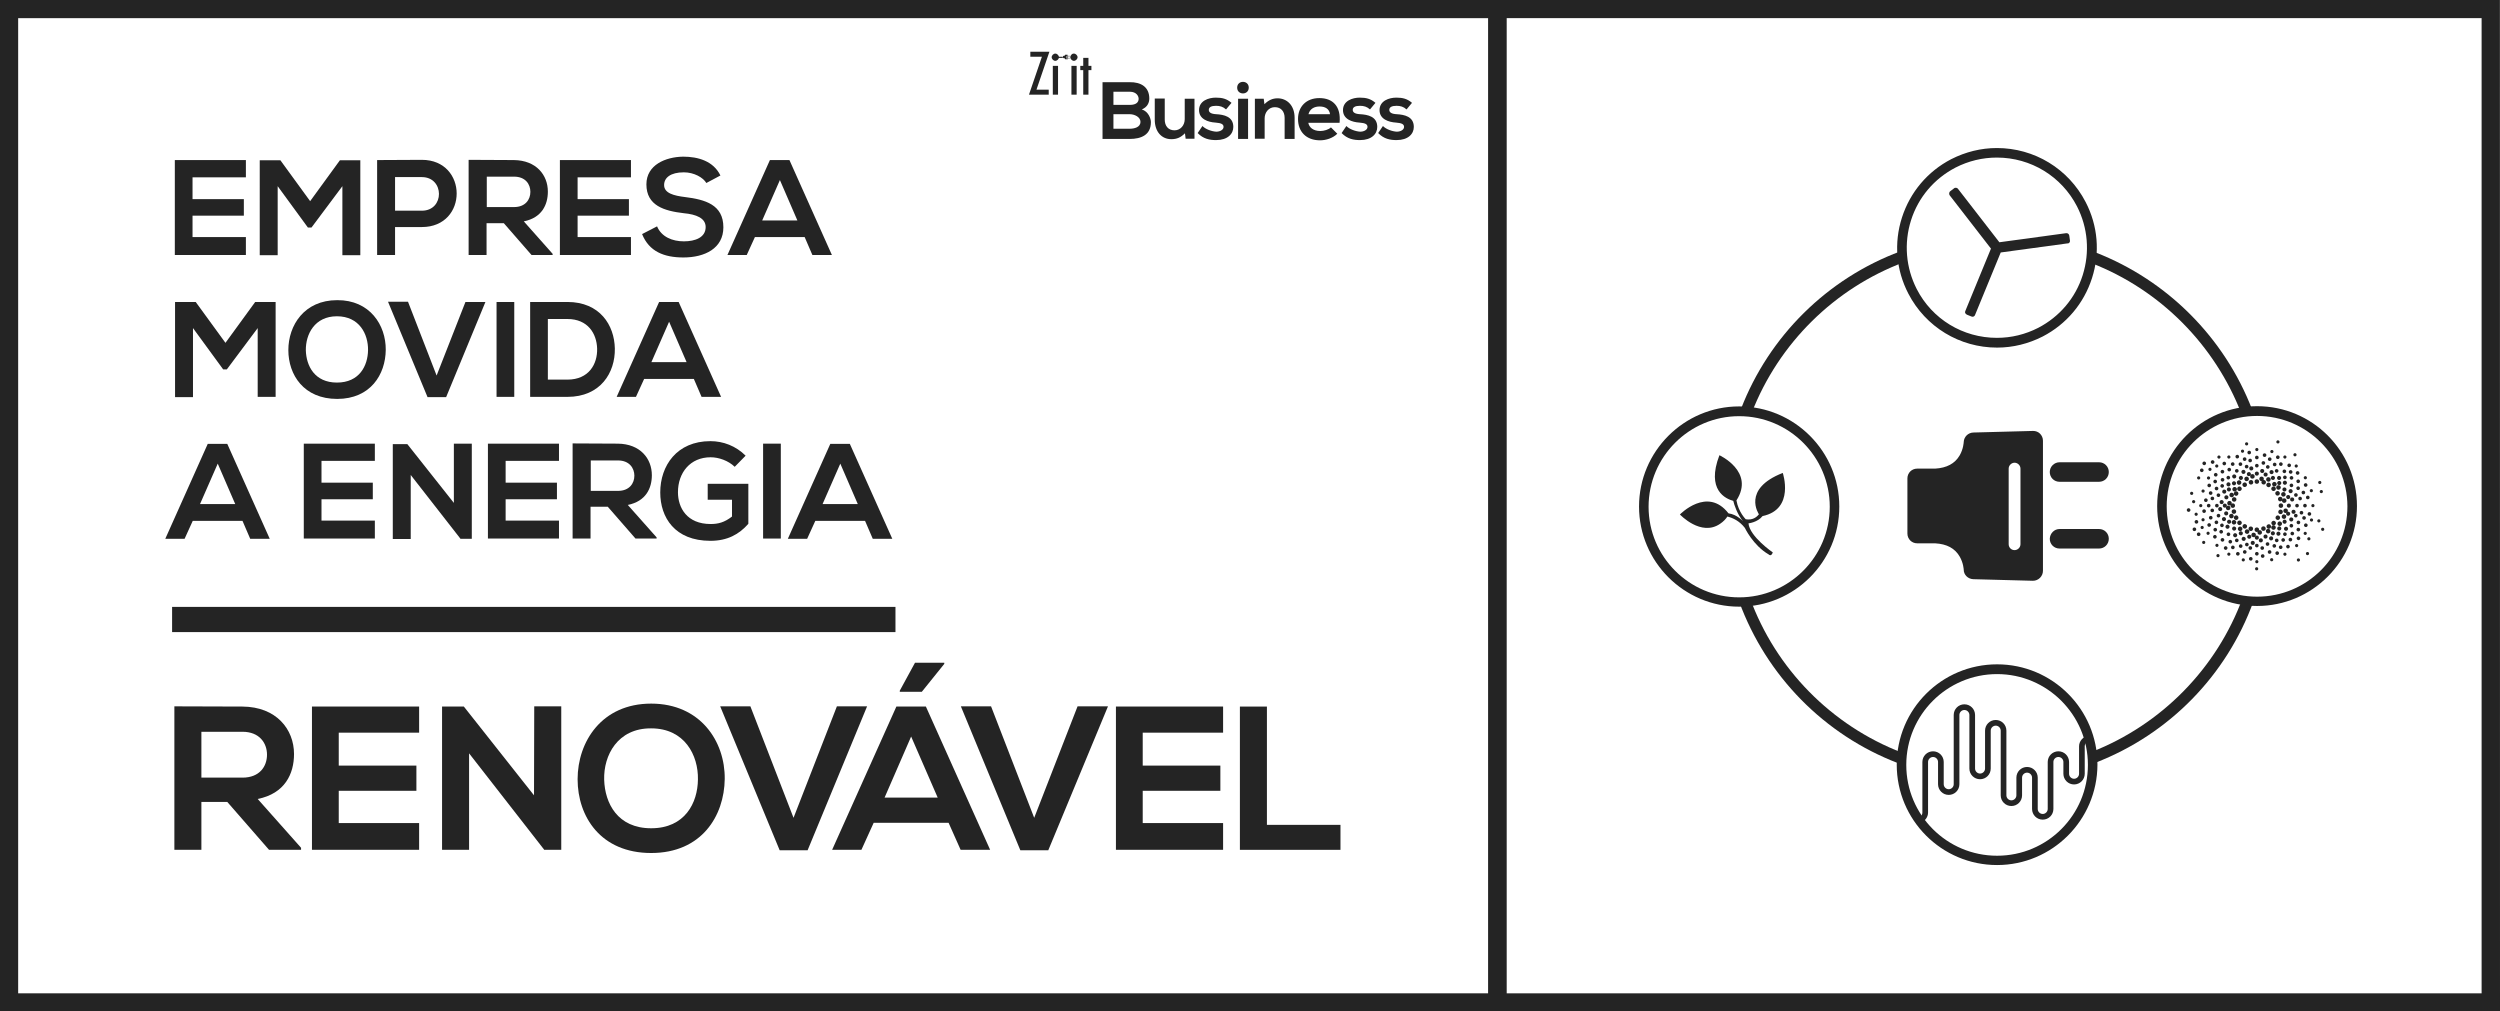 <?xml version="1.0" encoding="utf-8"?>
<!-- Generator: Adobe Illustrator 21.1.0, SVG Export Plug-In . SVG Version: 6.00 Build 0)  -->
<svg version="1.1" id="Camada_1" xmlns="http://www.w3.org/2000/svg" xmlns:xlink="http://www.w3.org/1999/xlink" x="0px" y="0px"
	 viewBox="0 0 1101.1 445.5" style="enable-background:new 0 0 1101.1 445.5;" xml:space="preserve">
<rect x="0" y="0" width="1101.1" height="445.5" fill="#808080" stroke="none"/>
<style type="text/css">
	.st0{fill:#FFFFFF;}
	.st1{fill:#242424;}
</style>
<rect x="4" y="4" class="st0" width="1093" height="437.5"/>
<g>
	<g>
		<g>
			<path class="st1" d="M663.5,445.5H0V0h663.5V445.5z M8,437.5h647.5V8H8V437.5z"/>
		</g>
		<g>
			<path class="st1" d="M1101.1,445.5H655.5V0H1101L1101.1,445.5L1101.1,445.5z M663.5,437.5H1093V8H663.5V437.5z"/>
		</g>
		<g>
			<g>
				<g>
					<path class="st1" d="M132.6,374.3h-14.1l-18.4-21.1H88.7v21.1H76.8v-63.2c10,0,20,0.1,30,0.1c14.9,0.1,22.7,10,22.7,20.9
						c0,8.7-4,17.4-16,19.8l19.1,21.5V374.3z M88.7,322.3v20.2h18.1c7.6,0,10.8-5,10.8-10.1s-3.3-10.1-10.8-10.1H88.7z"/>
					<path class="st1" d="M184.6,374.3h-47.2c0-21,0-42.1,0-63.1h47.2v11.5h-35.4v14.5h34.2v11.1h-34.2v14.2h35.4V374.3z"/>
					<path class="st1" d="M235.3,311.1h11.9v63.2h-7.4v0.1l-33.2-42.6v42.5h-11.9v-63.1h9.6l30.9,39.1L235.3,311.1L235.3,311.1z"/>
					<path class="st1" d="M319.2,343.1c-0.2,16.3-10.2,32.6-32.4,32.6c-22.2,0-32.4-16-32.4-32.5s10.6-33.3,32.4-33.3
						C308.5,309.9,319.4,326.6,319.2,343.1z M266.1,343.4c0.3,10.4,5.9,21.4,20.7,21.4c14.9,0,20.5-11.2,20.6-21.5
						c0.2-10.6-5.8-22.5-20.6-22.5C272,320.7,265.8,332.7,266.1,343.4z"/>
					<path class="st1" d="M355.7,374.5h-12.3l-26.2-63.4h13.3l19,49.1l19.1-49.1h13.3L355.7,374.5z"/>
					<path class="st1" d="M417.8,362.4h-33l-5.4,11.9h-12.9l28.3-63.1h13l28.3,63.1h-13L417.8,362.4z M413,351.3l-11.7-26.9
						l-11.7,26.9H413z M416,291.9h-13l-6.7,12.3v0.5h9.7l9.9-12.3v-0.5H416z"/>
					<path class="st1" d="M461.7,374.5h-12.3l-26.2-63.4h13.3l19,49.1l19.1-49.1H488L461.7,374.5z"/>
					<path class="st1" d="M538.7,374.3h-47.2c0-21,0-42.1,0-63.1h47.2v11.5h-35.4v14.5h34.2v11.1h-34.2v14.2h35.4V374.3z"/>
					<path class="st1" d="M558,311.2v52.1h32.4v11h-44.3v-63.1H558z"/>
				</g>
				<g>
					<path class="st1" d="M108.3,112.3H77c0-13.9,0-27.9,0-41.8h31.3v7.6H84.8v9.6h22.6V95H84.8v9.4h23.5V112.3z"/>
					<path class="st1" d="M150.8,82l-13.6,18.2h-1.6L122.3,82v30.4h-7.9V70.6h9.1l13.1,18l13.1-18h9v41.8h-7.9L150.8,82L150.8,82z"
						/>
					<path class="st1" d="M185.8,100H174v12.3h-7.9V70.5c6.6,0,13.1-0.1,19.7-0.1C206.2,70.4,206.3,100,185.8,100z M174,92.8h11.8
						c10.1,0,10-14.8,0-14.8H174V92.8z"/>
					<path class="st1" d="M243.5,112.3h-9.4l-12.2-14h-7.6v14h-7.9V70.4c6.6,0,13.3,0.1,19.9,0.1c9.9,0.1,15,6.6,15,13.9
						c0,5.7-2.6,11.5-10.6,13.1l12.7,14.3v0.5H243.5z M214.4,77.8v13.4h12c5,0,7.2-3.3,7.2-6.7s-2.2-6.7-7.2-6.7
						C226.4,77.8,214.4,77.8,214.4,77.8z"/>
					<path class="st1" d="M277.9,112.3h-31.3c0-13.9,0-27.9,0-41.8h31.3v7.6h-23.5v9.6H277V95h-22.6v9.4h23.5V112.3z"/>
					<path class="st1" d="M311.1,80.6c-1.4-2.4-5.4-4.7-9.9-4.7c-5.9,0-8.7,2.4-8.7,5.6c0,3.6,4.3,4.7,9.3,5.3
						c8.7,1.1,16.8,3.3,16.8,13.3c0,9.3-8.2,13.3-17.6,13.3c-8.5,0-15.1-2.6-18.2-10.3l6.6-3.4c1.9,4.6,6.7,6.6,11.8,6.6
						c5,0,9.6-1.7,9.6-6.3c0-3.9-4.1-5.6-9.7-6.1c-8.5-1-16.4-3.3-16.4-12.7c0-8.6,8.5-12.1,16.2-12.2c6.5,0,13.3,1.9,16.4,8.3
						L311.1,80.6z"/>
					<path class="st1" d="M354.4,104.4h-21.9l-3.6,7.9h-8.5l18.7-41.8h8.6l18.7,41.8h-8.6L354.4,104.4z M343.5,79.3l-7.8,17.8h15.5
						L343.5,79.3z"/>
					<path class="st1" d="M113.5,144.5l-13.6,18.2h-1.6L85,144.5v30.4h-7.9V133h9.1l13.1,18l13.1-18h9v41.8h-7.9
						C113.5,174.8,113.5,144.5,113.5,144.5z"/>
					<path class="st1" d="M169.9,154.1c-0.1,10.8-6.7,21.6-21.4,21.6S127,165.1,127,154.2s7-22,21.5-22
						C162.9,132.1,170,143.2,169.9,154.1z M134.7,154.3c0.2,6.9,3.9,14.2,13.7,14.2c9.9,0,13.6-7.4,13.7-14.3
						c0.1-7-3.8-14.9-13.7-14.9C138.6,139.3,134.6,147.2,134.7,154.3z"/>
					<path class="st1" d="M196.5,174.9h-8.2l-17.4-42h8.8l12.6,32.5L205,133h8.8L196.5,174.9z"/>
					<path class="st1" d="M218.7,174.8V133h7.8v41.8H218.7z"/>
					<path class="st1" d="M270.8,153.5c0.2,10.6-6.3,21.3-20.9,21.3c-5.1,0-11.3,0-16.4,0V133c5.1,0,11.3,0,16.4,0
						C264.2,133,270.6,143.2,270.8,153.5z M241.3,167.2h8.6c9.5,0,13.3-6.9,13.1-13.7c-0.2-6.5-4-13-13.1-13h-8.6L241.3,167.2
						L241.3,167.2z"/>
					<path class="st1" d="M305.6,166.9h-21.9l-3.6,7.9h-8.5l18.7-41.8h8.6l18.7,41.8H309L305.6,166.9z M294.7,141.7l-7.8,17.8h15.5
						L294.7,141.7z"/>
					<path class="st1" d="M106.8,229.4H84.9l-3.6,7.9h-8.5l18.7-41.8h8.6l18.7,41.8h-8.6L106.8,229.4z M95.9,204.2L88.1,222h15.5
						L95.9,204.2z"/>
					<path class="st1" d="M165.1,237.2h-31.3c0-13.9,0-27.9,0-41.8h31.3v7.6h-23.5v9.6h22.6v7.3h-22.6v9.4h23.5V237.2z"/>
					<path class="st1" d="M199.9,195.4h7.9v41.9h-4.9v0.1l-22-28.2v28.2H173v-41.8h6.4l20.5,25.9V195.4z"/>
					<path class="st1" d="M246.2,237.2h-31.3c0-13.9,0-27.9,0-41.8h31.3v7.6h-23.5v9.6h22.6v7.3h-22.6v9.4h23.5V237.2z"/>
					<path class="st1" d="M289.3,237.2h-9.4l-12.2-14h-7.6v14h-7.9v-41.9c6.6,0,13.3,0.1,19.9,0.1c9.9,0.1,15,6.6,15,13.9
						c0,5.7-2.6,11.5-10.6,13.1l12.7,14.3v0.5H289.3z M260.2,202.8v13.4h12c5,0,7.2-3.3,7.2-6.7c0-3.3-2.2-6.7-7.2-6.7H260.2z"/>
					<path class="st1" d="M323.6,205.6c-2.8-2.7-7-4.2-10.6-4.2c-9,0-14.4,6.8-14.4,15.4c0,6.9,4,14,14.4,14c3.3,0,6.1-0.7,9.4-3.3
						v-7.4h-10.7v-7h17.9v17.6c-4.1,4.7-9.3,7.5-16.7,7.5c-15.7,0-22.1-10.3-22.1-21.3c0-11.8,7.3-22.6,22.1-22.6
						c5.6,0,11.2,2.1,15.5,6.4L323.6,205.6z"/>
					<path class="st1" d="M336.1,237.2v-41.8h7.8v41.8H336.1z"/>
					<path class="st1" d="M381,229.4h-21.9l-3.6,7.9H347l18.7-41.8h8.6l18.7,41.8h-8.6L381,229.4z M370.1,204.2l-7.8,17.8h15.5
						L370.1,204.2z"/>
				</g>
			</g>
			<g>
				<rect x="75.8" y="267.3" class="st1" width="318.6" height="11.1"/>
			</g>
		</g>
	</g>
	<g>
		<g>
			<g>
				<g>
					<g>
						<path class="st1" d="M907.1,233h17.4c2.4,0,4.3,1.9,4.3,4.3c0,2.4-1.9,4.3-4.3,4.3h-17.4c-2.4,0-4.3-1.9-4.3-4.3
							C902.9,234.9,904.8,233,907.1,233z"/>
					</g>
				</g>
				<g>
					<g>
						<path class="st1" d="M907.1,203.6h17.4c2.4,0,4.3,1.9,4.3,4.3s-1.9,4.3-4.3,4.3h-17.4c-2.4,0-4.3-1.9-4.3-4.3
							S904.8,203.6,907.1,203.6z"/>
					</g>
				</g>
				<g>
					<path class="st1" d="M898.5,254.5c0.8-0.8,1.3-1.9,1.3-3.1v-57.3c0-1.2-0.5-2.3-1.3-3.1s-1.9-1.2-3-1.2h-0.1l-26.3,0.7
						c-2.3,0.1-4.1,1.9-4.2,4.2c0,0-0.1,3-1.8,5.9c-2.1,3.6-5.7,5.5-10.8,5.8h-7.9c-2.4,0-4.3,1.9-4.3,4.3V235
						c0,2.4,1.9,4.3,4.3,4.3h7.9c5.2,0.3,8.7,2.2,10.8,5.8c1.7,2.9,1.8,5.8,1.8,5.8c0,2.3,1.9,4.1,4.2,4.2l26.3,0.7
						C896.6,255.8,897.7,255.3,898.5,254.5z M884.7,239.7v-33.3c0-1.4,1.2-2.6,2.6-2.6c1.4,0,2.6,1.2,2.6,2.6v33.3
						c0,1.4-1.2,2.6-2.6,2.6C885.8,242.3,884.7,241.1,884.7,239.7z"/>
				</g>
			</g>
		</g>
	</g>
	<g>
		<g>
			<path class="st1" d="M911.7,106l-0.3-2.2c-0.1-0.7-0.7-1.2-1.4-1.1l-29.4,4l-18.2-23.5c-0.2-0.3-0.5-0.4-0.8-0.5
				c-0.3,0-0.7,0-0.9,0.2l-1.7,1.3c-0.4,0.3-0.5,0.7-0.5,1.2c0,0.2,0.1,0.4,0.2,0.6l18.2,23.5L865.6,137c-0.1,0.2-0.1,0.4-0.1,0.6
				c0,0.1,0,0.2,0.1,0.3c0.1,0.3,0.4,0.5,0.7,0.7l2,0.8c0.6,0.3,1.4,0,1.6-0.7l11.3-27.5l29.4-4C911.3,107.3,911.8,106.6,911.7,106z
				 M880.3,110.2l-11.5,28.1l-2-0.8l2,0.8L880.3,110.2l30.1-4.1l-0.3-2.2l0,0l0.3,2.2L880.3,110.2z"/>
		</g>
		<g>
			<path class="st1" d="M879.6,151.6c-16,0-30.4-8.8-37.7-23c-5.2-10.1-6.2-21.6-2.7-32.3s10.9-19.6,21-24.8
				c6.1-3.1,12.6-4.7,19.4-4.7c16,0,30.4,8.8,37.7,23c5.2,10.1,6.2,21.6,2.7,32.3c-3.4,10.8-10.9,19.6-21,24.8
				C892.9,150,886.4,151.6,879.6,151.6z M879.5,67.9c-6.6,0-13,1.5-18.9,4.6c-9.8,5-17,13.6-20.4,24.1c-3.3,10.5-2.4,21.7,2.6,31.4
				c7.1,13.8,21.2,22.3,36.7,22.3c6.6,0,13-1.5,18.9-4.6c9.8-5,17-13.6,20.4-24.1c3.3-10.5,2.4-21.7-2.6-31.4
				C909.1,76.5,895.1,67.9,879.5,67.9z"/>
			<path class="st1" d="M879.6,153.1c-16.5,0-31.5-9.1-39.1-23.8c-5.4-10.4-6.4-22.3-2.8-33.5c3.6-11.2,11.3-20.3,21.7-25.7
				c6.3-3.2,13.1-4.9,20.1-4.9c16.5,0,31.5,9.1,39.1,23.8c5.4,10.4,6.4,22.3,2.8,33.5c-3.6,11.2-11.3,20.3-21.7,25.7
				C893.4,151.4,886.6,153.1,879.6,153.1z M879.5,69.4c-6.4,0-12.5,1.5-18.2,4.4c-9.4,4.9-16.4,13.1-19.6,23.2
				c-3.2,10.1-2.3,20.9,2.5,30.3c6.8,13.3,20.4,21.5,35.3,21.5c6.4,0,12.5-1.5,18.2-4.4c9.4-4.9,16.4-13.1,19.6-23.2
				c3.2-10.1,2.3-20.9-2.5-30.3C908,77.7,894.5,69.4,879.5,69.4z"/>
		</g>
	</g>
	<g>
		<g>
			<path class="st1" d="M879.6,379.5c-23.5,0-42.7-19.1-42.7-42.7s19.1-42.7,42.7-42.7c23.5,0,42.7,19.1,42.7,42.7
				S903.1,379.5,879.6,379.5z M879.6,295.4c-22.9,0-41.5,18.6-41.5,41.5s18.6,41.5,41.5,41.5s41.5-18.6,41.5-41.5
				S902.4,295.4,879.6,295.4z"/>
			<path class="st1" d="M879.6,381c-24.4,0-44.2-19.8-44.2-44.2c0-24.4,19.8-44.2,44.2-44.2s44.2,19.8,44.2,44.2
				C923.7,361.2,903.9,381,879.6,381z M879.6,296.9c-22,0-40,17.9-40,40s17.9,40,40,40s40-17.9,40-40S901.6,296.9,879.6,296.9z"/>
		</g>
		<g>
			<g>
				<path class="st1" d="M919.7,324.1c-2.2,0.3-4,2.3-4,4.6v12.1c0,1.2-1,2.2-2.2,2.2s-2.2-1-2.2-2.2v-5.2c0-2.6-2.1-4.7-4.7-4.7
					c-2.6,0-4.7,2.1-4.7,4.7v20.7c0,1.2-1,2.2-2.2,2.2s-2.2-1-2.2-2.2v-13.8c0-2.6-2.1-4.7-4.7-4.7l0,0l0,0c-2.6,0-4.7,2.1-4.7,4.7
					v7.8c0,1.2-1,2.2-2.2,2.2s-2.2-1-2.2-2.2v-28.5c0-2.6-2.1-4.7-4.7-4.7c-2.6,0-4.7,2.1-4.7,4.7v16.7c0,1.2-1,2.2-2.2,2.2
					s-2.2-1-2.2-2.2v-23.6c0-2.6-2.1-4.7-4.7-4.7c-2.6,0-4.7,2.1-4.7,4.7v30.5c0,1.2-1,2.2-2.2,2.2s-2.2-1-2.2-2.2v-9.8
					c0-2.6-2.1-4.7-4.7-4.7c-2.6,0-4.7,2.1-4.7,4.7v22.3c0,1.2-1,2.2-2.2,2.2c0.2,0.2,1.5,2.2,1.5,2.2c1.8-0.6,3.2-2.4,3.2-4.4
					v-22.3c0-1.2,1-2.2,2.2-2.2s2.2,1,2.2,2.2v9.8c0,2.6,2.1,4.7,4.7,4.7c2.6,0,4.7-2.1,4.7-4.7v-30.5c0-1.2,1-2.2,2.2-2.2
					s2.2,1,2.2,2.2v23.6c0,2.6,2.1,4.7,4.7,4.7c2.6,0,4.7-2.1,4.7-4.7v-16.7c0-1.2,1-2.2,2.2-2.2s2.2,1,2.2,2.2v28.5
					c0,2.6,2.1,4.7,4.7,4.7c2.6,0,4.7-2.1,4.7-4.7v-7.8c0-1.2,1-2.2,2.2-2.2s2.2,1,2.2,2.2v13.8c0,2.6,2.1,4.7,4.7,4.7
					c2.6,0,4.7-2.1,4.7-4.7v-20.7c0-1.2,1-2.2,2.2-2.2s2.2,1,2.2,2.2v5.2c0,2.6,2.1,4.7,4.7,4.7c2.6,0,4.7-2.1,4.7-4.7v-12.1
					c0-1.2,1-2.2,2.2-2.2C920.4,326.5,919.9,324,919.7,324.1z"/>
			</g>
		</g>
	</g>
	<g>
		<g>
			<path class="st1" d="M766,265.7c-23.5,0-42.6-19.1-42.6-42.6s19.1-42.6,42.6-42.6s42.6,19.1,42.6,42.6S789.5,265.7,766,265.7z
				 M766,181.8c-22.8,0-41.4,18.6-41.4,41.4s18.6,41.4,41.4,41.4c22.8,0,41.4-18.6,41.4-41.4S788.8,181.8,766,181.8z"/>
			<path class="st1" d="M766,267.2c-24.3,0-44.1-19.8-44.1-44.1S741.7,179,766,179s44.1,19.8,44.1,44.1
				C810.1,247.5,790.3,267.2,766,267.2z M766,183.3c-22,0-39.9,17.9-39.9,39.9s17.9,39.9,39.9,39.9s39.9-17.9,39.9-39.9
				S788,183.3,766,183.3z"/>
		</g>
		<g>
			<path class="st1" d="M774.7,226.5c-1,1.3-2.8,2.7-5.8,2.2c0,0-3.2-3.1-4.1-8.3c8.2-12.7-7.5-19.9-7.5-19.9
				c-5.9,15.4,2.8,19.2,6.1,20.1c0.4,1.7,1.7,5.8,4.3,9c0,0-2.6-3-6.4-3.5c-9.3-12-21.4,0.5-21.4,0.5s9.3,9.9,17.7,4.1
				c1.5-1,2.6-2.2,3.2-3.2c2.4,0.6,5.3,1.9,7.7,5c0,0,3.6,7.7,10.5,11.7c0,0,1.1,1.2,1.8-0.9c0,0-10.2-7-10.7-12.8
				c0,0,4-0.4,6.2-3.2c14.3-3,8.9-19,8.9-19C767,215.4,774.7,226.5,774.7,226.5z"/>
		</g>
	</g>
	<g>
		<g>
			<path class="st1" d="M994.1,265.4c-23.4,0-42.5-19.1-42.5-42.5s19.1-42.5,42.5-42.5s42.5,19.1,42.5,42.5
				S1017.5,265.4,994.1,265.4z M994.1,181.7c-22.8,0-41.3,18.5-41.3,41.3s18.5,41.3,41.3,41.3s41.3-18.5,41.3-41.3
				S1016.8,181.7,994.1,181.7z"/>
			<path class="st1" d="M994.1,266.9c-24.2,0-44-19.7-44-44s19.7-44,44-44s44,19.7,44,44S1018.3,266.9,994.1,266.9z M994.1,183.2
				c-21.9,0-39.8,17.8-39.8,39.8c0,21.9,17.8,39.8,39.8,39.8s39.8-17.8,39.8-39.8C1033.8,201,1016,183.2,994.1,183.2z"/>
		</g>
		<g>
			<g>
				
					<ellipse transform="matrix(0.609 -0.793 0.793 0.609 214.937 861.857)" class="st1" cx="981.4" cy="213" rx="0.9" ry="0.9"/>
			</g>
			<g>
				<ellipse transform="matrix(0.793 -0.609 0.609 0.793 74.227 644.487)" class="st1" cx="986.5" cy="212.9" rx="1" ry="1"/>
			</g>
			<g>
				<ellipse transform="matrix(0.5 -0.866 0.866 0.5 304.158 961.597)" class="st1" cx="984.9" cy="217.4" rx="1" ry="1"/>
			</g>
			<g>
				<ellipse transform="matrix(0.707 -0.707 0.707 0.707 137.874 758.179)" class="st1" cx="984" cy="212.7" rx="0.9" ry="0.9"/>
			</g>
			<g>
				
					<ellipse transform="matrix(0.5 -0.866 0.866 0.5 304.092 958.007)" class="st1" cx="981.8" cy="215.6" rx="0.9" ry="0.9"/>
			</g>
			<g>
				<ellipse transform="matrix(0.383 -0.924 0.924 0.383 405.191 1042.348)" class="st1" cx="982.5" cy="218" rx="1" ry="1"/>
			</g>
			<g>
				
					<ellipse transform="matrix(0.609 -0.793 0.793 0.609 214.335 864.88)" class="st1" cx="984.1" cy="215.1" rx="1" ry="1"/>
			</g>
			<g>
				<ellipse transform="matrix(0.866 -0.5 0.5 0.866 26.987 521.706)" class="st1" cx="987" cy="210.5" rx="0.9" ry="0.9"/>
			</g>
			<g>
				
					<ellipse transform="matrix(0.259 -0.966 0.966 0.259 509.64 1130.063)" class="st1" cx="991.2" cy="232.9" rx="1" ry="1"/>
			</g>
			<g>
				<ellipse transform="matrix(0.131 -0.991 0.991 0.131 629.712 1188.188)" class="st1" cx="992.3" cy="235" rx="1" ry="1"/>
			</g>
			<g>
				
					<ellipse transform="matrix(0.966 -0.259 0.259 0.966 -21.205 263.892)" class="st1" cx="991.3" cy="212.5" rx="1" ry="1"/>
			</g>
			<g>
				
					<ellipse transform="matrix(0.966 -0.259 0.259 0.966 -20.357 263.438)" class="st1" cx="990.4" cy="209" rx="0.9" ry="0.9"/>
			</g>
			<g>
				<ellipse transform="matrix(0.924 -0.383 0.383 0.924 -5.503 394.673)" class="st1" cx="989.3" cy="211.2" rx="1" ry="1"/>
			</g>
			<g>
				
					<ellipse transform="matrix(0.924 -0.383 0.383 0.924 -4.375 394.015)" class="st1" cx="987.9" cy="208" rx="0.9" ry="0.9"/>
			</g>
			<g>
				<ellipse transform="matrix(0.866 -0.5 0.5 0.866 18.017 523.09)" class="st1" cx="984.9" cy="227.9" rx="1" ry="1"/>
			</g>
			<g>
				<ellipse transform="matrix(0.793 -0.609 0.609 0.793 63.215 646.787)" class="st1" cx="984.2" cy="230.3" rx="1" ry="1"/>
			</g>
			<g>
				
					<ellipse transform="matrix(0.966 -0.259 0.259 0.966 -24.851 262.295)" class="st1" cx="983.8" cy="225.5" rx="1" ry="1"/>
			</g>
			<g>
				<ellipse transform="matrix(0.259 -0.966 0.966 0.259 516.694 1113.343)" class="st1" cx="983.8" cy="220" rx="1" ry="1"/>
			</g>
			<g>
				<ellipse transform="matrix(0.5 -0.866 0.866 0.5 290.018 972.182)" class="st1" cx="987" cy="234.9" rx="0.9" ry="0.9"/>
			</g>
			<g>
				
					<ellipse transform="matrix(0.259 -0.966 0.966 0.259 515.014 1109.362)" class="st1" cx="980.4" cy="219.1" rx="0.9" ry="0.9"/>
			</g>
			<g>
				
					<ellipse transform="matrix(0.707 -0.707 0.707 0.707 136.752 760.579)" class="st1" cx="986.5" cy="215.2" rx="1" ry="1"/>
			</g>
			<g>
				
					<ellipse transform="matrix(0.609 -0.793 0.793 0.609 201.412 873.571)" class="st1" cx="986.5" cy="232.6" rx="1" ry="1"/>
			</g>
			<g>
				<ellipse transform="matrix(0.5 -0.866 0.866 0.5 304.067 954.569)" class="st1" cx="978.7" cy="214" rx="0.8" ry="0.8"/>
			</g>
			<g>
				
					<ellipse transform="matrix(0.383 -0.924 0.924 0.383 404.444 1038.442)" class="st1" cx="979.3" cy="216.6" rx="0.9" ry="0.9"/>
			</g>
			<g>
				<circle class="st1" cx="979.9" cy="222.7" r="0.9"/>
			</g>
			<g>
				
					<ellipse transform="matrix(0.131 -0.991 0.991 0.131 634.251 1165.528)" class="st1" cx="981.7" cy="221.1" rx="1" ry="1"/>
			</g>
			<g>
				
					<ellipse transform="matrix(0.991 -0.131 0.131 0.991 -20.873 130.03)" class="st1" cx="981.7" cy="224.3" rx="1" ry="1"/>
			</g>
			<g>
				<circle class="st1" cx="983.4" cy="222.7" r="1"/>
			</g>
			<g>
				<ellipse transform="matrix(0.5 -0.866 0.866 0.5 304.129 989.766)" class="st1" cx="1009.2" cy="231.5" rx="0.8" ry="0.8"/>
			</g>
			<g>
				
					<ellipse transform="matrix(0.259 -0.966 0.966 0.259 529.812 1144.993)" class="st1" cx="1011.1" cy="227.2" rx="0.8" ry="0.8"/>
			</g>
			<g>
				
					<ellipse transform="matrix(0.707 -0.707 0.707 0.707 126.507 785.686)" class="st1" cx="1011.6" cy="240.2" rx="0.7" ry="0.7"/>
			</g>
			<g>
				<circle class="st1" cx="994" cy="243.9" r="0.8"/>
			</g>
			<g>
				<circle class="st1" cx="994" cy="247.4" r="0.7"/>
			</g>
			<g>
				<circle class="st1" cx="994" cy="240.3" r="0.8"/>
			</g>
			<g>
				
					<ellipse transform="matrix(0.383 -0.924 0.924 0.383 412.112 1077.066)" class="st1" cx="1012" cy="230.1" rx="0.8" ry="0.8"/>
			</g>
			<g>
				
					<ellipse transform="matrix(0.966 -0.259 0.259 0.966 -28.531 271.309)" class="st1" cx="1016.2" cy="244" rx="0.7" ry="0.7"/>
			</g>
			<g>
				
					<ellipse transform="matrix(0.966 -0.259 0.259 0.966 -29.418 270.289)" class="st1" cx="1012.2" cy="246.9" rx="0.7" ry="0.7"/>
			</g>
			<g>
				
					<ellipse transform="matrix(0.609 -0.793 0.793 0.609 208.22 895.616)" class="st1" cx="1012.2" cy="236.7" rx="0.8" ry="0.8"/>
			</g>
			<g>
				
					<ellipse transform="matrix(0.966 -0.259 0.259 0.966 -26.823 271.24)" class="st1" cx="1016.8" cy="237.5" rx="0.7" ry="0.7"/>
			</g>
			<g>
				
					<ellipse transform="matrix(0.5 -0.866 0.866 0.5 304.043 993.348)" class="st1" cx="1012.4" cy="233.3" rx="0.8" ry="0.8"/>
			</g>
			<g>
				
					<ellipse transform="matrix(0.707 -0.707 0.707 0.707 126.158 764.971)" class="st1" cx="986.5" cy="230.2" rx="1" ry="1"/>
			</g>
			<g>
				<ellipse transform="matrix(0.866 -0.5 0.5 0.866 14.072 519.111)" class="st1" cx="975.7" cy="233.3" rx="0.8" ry="0.8"/>
			</g>
			<g>
				
					<ellipse transform="matrix(0.5 -0.866 0.866 0.5 304.222 947.597)" class="st1" cx="972.6" cy="210.4" rx="0.7" ry="0.7"/>
			</g>
			<g>
				
					<ellipse transform="matrix(0.131 -0.991 0.991 0.131 626.501 1153.976)" class="st1" cx="971.2" cy="219.8" rx="0.8" ry="0.8"/>
			</g>
			<g>
				
					<ellipse transform="matrix(0.707 -0.707 0.707 0.707 140.108 746.345)" class="st1" cx="971" cy="204" rx="0.8" ry="0.8"/>
			</g>
			<g>
				
					<ellipse transform="matrix(0.259 -0.966 0.966 0.259 510.125 1097.377)" class="st1" cx="970.1" cy="216.3" rx="0.7" ry="0.7"/>
			</g>
			<g>
				
					<ellipse transform="matrix(0.966 -0.259 0.259 0.966 -25.897 259.744)" class="st1" cx="973.6" cy="228.2" rx="0.8" ry="0.8"/>
			</g>
			<g>
				<circle class="st1" cx="972.8" cy="222.7" r="0.8"/>
			</g>
			<g>
				
					<ellipse transform="matrix(0.259 -0.966 0.966 0.259 511.705 1101.313)" class="st1" cx="973.5" cy="217.2" rx="0.8" ry="0.8"/>
			</g>
			<g>
				<ellipse transform="matrix(0.866 -0.5 0.5 0.866 24.493 512.402)" class="st1" cx="968.4" cy="210.5" rx="0.7" ry="0.7"/>
			</g>
			<g>
				
					<ellipse transform="matrix(0.13 -0.992 0.992 0.13 629.366 1157.82)" class="st1" cx="974.7" cy="220.1" rx="0.8" ry="0.8"/>
			</g>
			<g>
				
					<ellipse transform="matrix(0.924 -0.383 0.383 0.924 -13.794 391.159)" class="st1" cx="976" cy="230.2" rx="0.8" ry="0.8"/>
			</g>
			<g>
				
					<ellipse transform="matrix(0.793 -0.609 0.609 0.793 57.57 642.983)" class="st1" cx="975.8" cy="236.7" rx="0.8" ry="0.8"/>
			</g>
			<g>
				<circle class="st1" cx="976.4" cy="222.7" r="0.8"/>
			</g>
			<g>
				<circle class="st1" cx="969.3" cy="222.7" r="0.7"/>
			</g>
			<g>
				
					<ellipse transform="matrix(0.966 -0.259 0.259 0.966 -26.241 258.893)" class="st1" cx="970.2" cy="229.1" rx="0.7" ry="0.7"/>
			</g>
			<g>
				
					<ellipse transform="matrix(0.991 -0.131 0.131 0.991 -21.154 128.671)" class="st1" cx="971.1" cy="225.7" rx="0.8" ry="0.8"/>
			</g>
			<g>
				<circle class="st1" cx="970.6" cy="238.9" r="0.7"/>
			</g>
			<g>
				
					<ellipse transform="matrix(0.991 -0.131 0.131 0.991 -22.505 128.433)" class="st1" cx="968.7" cy="235.9" rx="0.8" ry="0.8"/>
			</g>
			<g>
				
					<ellipse transform="matrix(0.966 -0.259 0.259 0.966 -27.127 258.907)" class="st1" cx="969.8" cy="232.5" rx="0.7" ry="0.7"/>
			</g>
			<g>
				<ellipse transform="matrix(0.866 -0.5 0.5 0.866 16.341 513.995)" class="st1" cx="967.3" cy="226.5" rx="0.7" ry="0.7"/>
			</g>
			<g>
				
					<ellipse transform="matrix(0.924 -0.383 0.383 0.924 -14.421 387.667)" class="st1" cx="967.2" cy="230.1" rx="0.8" ry="0.8"/>
			</g>
			<g>
				
					<ellipse transform="matrix(0.13 -0.992 0.992 0.13 622.292 1193.375)" class="st1" cx="991.4" cy="241.9" rx="0.8" ry="0.8"/>
			</g>
			<g>
				
					<ellipse transform="matrix(0.131 -0.991 0.991 0.131 625.811 1190.826)" class="st1" cx="991.9" cy="238.6" rx="0.9" ry="0.9"/>
			</g>
			<g>
				
					<ellipse transform="matrix(0.259 -0.966 0.966 0.259 505.792 1131.898)" class="st1" cx="990.4" cy="236.4" rx="0.9" ry="0.9"/>
			</g>
			<g>
				
					<ellipse transform="matrix(0.383 -0.924 0.924 0.383 390.484 1059.233)" class="st1" cx="987.9" cy="237.4" rx="0.9" ry="0.9"/>
			</g>
			<g>
				<ellipse transform="matrix(0.866 -0.5 0.5 0.866 25.694 522.953)" class="st1" cx="988.7" cy="213.5" rx="1" ry="1"/>
			</g>
			<g>
				
					<ellipse transform="matrix(0.383 -0.924 0.924 0.383 394.394 1058.559)" class="st1" cx="989.3" cy="234.2" rx="1" ry="1"/>
			</g>
			<g>
				
					<ellipse transform="matrix(0.259 -0.966 0.966 0.259 501.709 1133.485)" class="st1" cx="989.4" cy="239.8" rx="0.8" ry="0.8"/>
			</g>
			<g>
				
					<ellipse transform="matrix(0.259 -0.966 0.966 0.259 497.704 1135.1)" class="st1" cx="988.6" cy="243.2" rx="0.8" ry="0.8"/>
			</g>
			<g>
				
					<ellipse transform="matrix(0.131 -0.991 0.991 0.131 618.12 1196.03)" class="st1" cx="991" cy="245.6" rx="0.8" ry="0.8"/>
			</g>
			<g>
				<ellipse transform="matrix(0.5 -0.866 0.866 0.5 293.468 972.184)" class="st1" cx="988.8" cy="231.9" rx="1" ry="1"/>
			</g>
			<g>
				
					<ellipse transform="matrix(0.383 -0.924 0.924 0.383 403.477 1034.62)" class="st1" cx="976.1" cy="215.3" rx="0.8" ry="0.8"/>
			</g>
			<g>
				<ellipse transform="matrix(0.5 -0.866 0.866 0.5 304.126 950.986)" class="st1" cx="975.7" cy="212.1" rx="0.8" ry="0.8"/>
			</g>
			<g>
				
					<ellipse transform="matrix(0.924 -0.383 0.383 0.924 -14.526 389.907)" class="st1" cx="972.8" cy="231.5" rx="0.8" ry="0.8"/>
			</g>
			<g>
				
					<ellipse transform="matrix(0.609 -0.793 0.793 0.609 220.121 852.433)" class="st1" cx="974.3" cy="203.1" rx="0.8" ry="0.8"/>
			</g>
			<g>
				
					<ellipse transform="matrix(0.707 -0.707 0.707 0.707 139.028 748.917)" class="st1" cx="973.5" cy="206.6" rx="0.7" ry="0.7"/>
			</g>
			<g>
				
					<ellipse transform="matrix(0.707 -0.707 0.707 0.707 140.884 750.566)" class="st1" cx="976.5" cy="205.2" rx="0.7" ry="0.7"/>
			</g>
			<g>
				
					<ellipse transform="matrix(0.383 -0.924 0.924 0.383 402.935 1030.696)" class="st1" cx="972.7" cy="213.8" rx="0.8" ry="0.8"/>
			</g>
			<g>
				
					<ellipse transform="matrix(0.259 -0.966 0.966 0.259 494 1136.842)" class="st1" cx="987.7" cy="246.6" rx="0.7" ry="0.7"/>
			</g>
			<g>
				
					<ellipse transform="matrix(0.383 -0.924 0.924 0.383 386.705 1059.997)" class="st1" cx="986.6" cy="240.6" rx="0.8" ry="0.8"/>
			</g>
			<g>
				
					<ellipse transform="matrix(0.793 -0.609 0.609 0.793 61.301 645.375)" class="st1" cx="981.4" cy="232.4" rx="0.9" ry="0.9"/>
			</g>
			<g>
				
					<ellipse transform="matrix(0.966 -0.259 0.259 0.966 -25.176 261.441)" class="st1" cx="980.4" cy="226.3" rx="0.9" ry="0.9"/>
			</g>
			<g>
				
					<ellipse transform="matrix(0.259 -0.966 0.966 0.259 513.387 1105.31)" class="st1" cx="976.9" cy="218.1" rx="0.8" ry="0.8"/>
			</g>
			<g>
				
					<ellipse transform="matrix(0.131 -0.991 0.991 0.131 631.639 1161.627)" class="st1" cx="978.2" cy="220.7" rx="0.9" ry="0.9"/>
			</g>
			<g>
				<circle class="st1" cx="1008.1" cy="222.7" r="0.9"/>
			</g>
			<g>
				<ellipse transform="matrix(0.5 -0.866 0.866 0.5 318.248 972.206)" class="st1" cx="1001.1" cy="210.5" rx="0.9" ry="0.9"/>
			</g>
			<g>
				<circle class="st1" cx="994" cy="233.3" r="1"/>
			</g>
			<g>
				
					<ellipse transform="matrix(0.383 -0.924 0.924 0.383 425.252 1052.368)" class="st1" cx="1000.1" cy="208" rx="0.9" ry="0.9"/>
			</g>
			<g>
				
					<ellipse transform="matrix(0.383 -0.924 0.924 0.383 421.449 1053.069)" class="st1" cx="998.7" cy="211.2" rx="1" ry="1"/>
			</g>
			<g>
				
					<ellipse transform="matrix(0.259 -0.966 0.966 0.259 533.566 1120.274)" class="st1" cx="996.8" cy="212.5" rx="1" ry="1"/>
			</g>
			<g>
				<circle class="st1" cx="994" cy="212.1" r="1"/>
			</g>
			<g>
				<ellipse transform="matrix(0.991 -0.131 0.131 0.991 -22.16 132.038)" class="st1" cx="995.6" cy="235" rx="1" ry="1"/>
			</g>
			<g>
				
					<ellipse transform="matrix(0.259 -0.966 0.966 0.259 537.472 1118.631)" class="st1" cx="997.7" cy="209.1" rx="0.9" ry="0.9"/>
			</g>
			<g>
				<ellipse transform="matrix(0.924 -0.383 0.383 0.924 -6.866 401.4)" class="st1" cx="1005.5" cy="218" rx="1" ry="1"/>
			</g>
			<g>
				
					<ellipse transform="matrix(0.707 -0.707 0.707 0.707 143.662 772.196)" class="st1" cx="1004" cy="212.7" rx="0.9" ry="0.9"/>
			</g>
			<g>
				
					<ellipse transform="matrix(0.609 -0.793 0.793 0.609 222.936 877.877)" class="st1" cx="1001.6" cy="212.9" rx="1" ry="1"/>
			</g>
			<g>
				<ellipse transform="matrix(0.866 -0.5 0.5 0.866 26.994 531.978)" class="st1" cx="1006.2" cy="215.6" rx="0.9" ry="0.9"/>
			</g>
			<g>
				
					<ellipse transform="matrix(0.609 -0.793 0.793 0.609 225.948 878.493)" class="st1" cx="1003.7" cy="210.1" rx="0.9" ry="0.9"/>
			</g>
			<g>
				<ellipse transform="matrix(0.5 -0.866 0.866 0.5 321.719 972.123)" class="st1" cx="1002.8" cy="207.4" rx="0.8" ry="0.8"/>
			</g>
			<g>
				
					<ellipse transform="matrix(0.966 -0.259 0.259 0.966 -31.022 265.736)" class="st1" cx="993.8" cy="250.7" rx="0.7" ry="0.7"/>
			</g>
			<g>
				<circle class="st1" cx="994" cy="236.8" r="0.9"/>
			</g>
			<g>
				
					<ellipse transform="matrix(0.793 -0.609 0.609 0.793 78.329 656.788)" class="st1" cx="1006.7" cy="213" rx="0.9" ry="0.9"/>
			</g>
			<g>
				<circle class="st1" cx="1015.2" cy="222.7" r="0.8"/>
			</g>
			<g>
				
					<ellipse transform="matrix(0.793 -0.609 0.609 0.793 80.281 658.157)" class="st1" cx="1009.6" cy="210.8" rx="0.8" ry="0.8"/>
			</g>
			<g>
				
					<ellipse transform="matrix(0.866 -0.5 0.5 0.866 28.233 533.199)" class="st1" cx="1009.3" cy="213.9" rx="0.8" ry="0.8"/>
			</g>
			<g>
				
					<ellipse transform="matrix(0.966 -0.259 0.259 0.966 -22.003 269.209)" class="st1" cx="1011.1" cy="218.1" rx="0.8" ry="0.8"/>
			</g>
			<g>
				<circle class="st1" cx="1011.7" cy="222.7" r="0.8"/>
			</g>
			<g>
				
					<ellipse transform="matrix(0.966 -0.259 0.259 0.966 -22.372 268.26)" class="st1" cx="1007.7" cy="219.1" rx="0.9" ry="0.9"/>
			</g>
			<g>
				
					<ellipse transform="matrix(0.924 -0.383 0.383 0.924 -6.113 402.52)" class="st1" cx="1008.7" cy="216.6" rx="0.9" ry="0.9"/>
			</g>
			<g>
				
					<ellipse transform="matrix(0.383 -0.924 0.924 0.383 412.911 1080.844)" class="st1" cx="1015.3" cy="231.4" rx="0.8" ry="0.8"/>
			</g>
			<g>
				
					<ellipse transform="matrix(0.5 -0.866 0.866 0.5 304.101 996.756)" class="st1" cx="1015.4" cy="235" rx="0.7" ry="0.7"/>
			</g>
			<g>
				
					<ellipse transform="matrix(0.259 -0.966 0.966 0.259 533.132 1152.985)" class="st1" cx="1017.9" cy="229.1" rx="0.7" ry="0.7"/>
			</g>
			<g>
				
					<ellipse transform="matrix(0.131 -0.991 0.991 0.131 657.631 1200.591)" class="st1" cx="1013.4" cy="225.3" rx="0.8" ry="0.8"/>
			</g>
			<g>
				
					<ellipse transform="matrix(0.259 -0.966 0.966 0.259 531.698 1149.041)" class="st1" cx="1014.5" cy="228.1" rx="0.8" ry="0.8"/>
			</g>
			<g>
				
					<ellipse transform="matrix(0.707 -0.707 0.707 0.707 146.156 773.236)" class="st1" cx="1006.5" cy="210.2" rx="0.8" ry="0.8"/>
			</g>
			<g>
				
					<ellipse transform="matrix(0.707 -0.707 0.707 0.707 127.363 782.984)" class="st1" cx="1009" cy="237.7" rx="0.8" ry="0.8"/>
			</g>
			<g>
				
					<ellipse transform="matrix(0.793 -0.609 0.609 0.793 62.923 661.606)" class="st1" cx="1005.9" cy="238.1" rx="0.8" ry="0.8"/>
			</g>
			<g>
				<ellipse transform="matrix(0.5 -0.866 0.866 0.5 304.074 986.347)" class="st1" cx="1006.3" cy="229.8" rx="0.9" ry="0.9"/>
			</g>
			<g>
				<ellipse transform="matrix(0.866 -0.5 0.5 0.866 14.106 534.564)" class="st1" cx="1004.5" cy="241" rx="0.8" ry="0.8"/>
			</g>
			<g>
				
					<ellipse transform="matrix(0.707 -0.707 0.707 0.707 128.487 780.586)" class="st1" cx="1006.5" cy="235.2" rx="0.8" ry="0.8"/>
			</g>
			<g>
				
					<ellipse transform="matrix(0.131 -0.991 0.991 0.131 652.476 1192.809)" class="st1" cx="1006.3" cy="224.4" rx="1" ry="1"/>
			</g>
			<g>
				
					<ellipse transform="matrix(0.609 -0.793 0.793 0.609 209.548 889.598)" class="st1" cx="1006.6" cy="232.4" rx="0.9" ry="0.9"/>
			</g>
			<g>
				<ellipse transform="matrix(0.866 -0.5 0.5 0.866 12.776 535.907)" class="st1" cx="1006.4" cy="244.1" rx="0.7" ry="0.7"/>
			</g>
			<g>
				
					<ellipse transform="matrix(0.991 -0.131 0.131 0.991 -23.055 132.125)" class="st1" cx="996.7" cy="242" rx="0.8" ry="0.8"/>
			</g>
			<g>
				
					<ellipse transform="matrix(0.991 -0.131 0.131 0.991 -23.517 132.208)" class="st1" cx="996.9" cy="245.5" rx="0.8" ry="0.8"/>
			</g>
			<g>
				
					<ellipse transform="matrix(0.924 -0.383 0.383 0.924 -17.07 402.248)" class="st1" cx="1002.8" cy="244" rx="0.8" ry="0.8"/>
			</g>
			<g>
				
					<ellipse transform="matrix(0.924 -0.383 0.383 0.924 -15.881 401.599)" class="st1" cx="1001.5" cy="240.7" rx="0.8" ry="0.8"/>
			</g>
			<g>
				
					<ellipse transform="matrix(0.383 -0.924 0.924 0.383 410.634 1069.492)" class="st1" cx="1005.5" cy="227.5" rx="1" ry="1"/>
			</g>
			<g>
				
					<ellipse transform="matrix(0.609 -0.793 0.793 0.609 210.156 886.559)" class="st1" cx="1003.9" cy="230.2" rx="1" ry="1"/>
			</g>
			<g>
				
					<ellipse transform="matrix(0.707 -0.707 0.707 0.707 129.532 778.065)" class="st1" cx="1004" cy="232.7" rx="0.9" ry="0.9"/>
			</g>
			<g>
				
					<ellipse transform="matrix(0.259 -0.966 0.966 0.259 528.192 1141.091)" class="st1" cx="1007.7" cy="226.3" rx="0.9" ry="0.9"/>
			</g>
			<g>
				
					<ellipse transform="matrix(0.609 -0.793 0.793 0.609 208.794 892.653)" class="st1" cx="1009.5" cy="234.6" rx="0.8" ry="0.8"/>
			</g>
			<g>
				
					<ellipse transform="matrix(0.131 -0.991 0.991 0.131 655.011 1196.672)" class="st1" cx="1009.8" cy="224.9" rx="0.9" ry="0.9"/>
			</g>
			<g>
				
					<ellipse transform="matrix(0.383 -0.924 0.924 0.383 411.289 1073.253)" class="st1" cx="1008.8" cy="228.9" rx="0.9" ry="0.9"/>
			</g>
			<g>
				
					<ellipse transform="matrix(0.5 -0.866 0.866 0.5 304.28 982.836)" class="st1" cx="1003.2" cy="227.9" rx="1" ry="1"/>
			</g>
			<g>
				
					<ellipse transform="matrix(0.259 -0.966 0.966 0.259 526.5 1137.194)" class="st1" cx="1004.3" cy="225.5" rx="1" ry="1"/>
			</g>
			<g>
				
					<ellipse transform="matrix(0.707 -0.707 0.707 0.707 130.52 775.625)" class="st1" cx="1001.5" cy="230.3" rx="1" ry="1"/>
			</g>
			<g>
				
					<ellipse transform="matrix(0.793 -0.609 0.609 0.793 65.413 657.858)" class="st1" cx="1001.6" cy="232.6" rx="1" ry="1"/>
			</g>
			<g>
				<ellipse transform="matrix(0.866 -0.5 0.5 0.866 15.336 533.297)" class="st1" cx="1002.8" cy="238" rx="0.8" ry="0.8"/>
			</g>
			<g>
				
					<ellipse transform="matrix(0.793 -0.609 0.609 0.793 64.139 659.707)" class="st1" cx="1003.8" cy="235.4" rx="0.9" ry="0.9"/>
			</g>
			<g>
				<ellipse transform="matrix(0.793 -0.609 0.609 0.793 76.455 655.507)" class="st1" cx="1003.9" cy="215.1" rx="1" ry="1"/>
			</g>
			<g>
				<ellipse transform="matrix(0.966 -0.259 0.259 0.966 -22.716 267.383)" class="st1" cx="1004.2" cy="220" rx="1" ry="1"/>
			</g>
			<g>
				<circle class="st1" cx="1004.6" cy="222.7" r="1"/>
			</g>
			<g>
				
					<ellipse transform="matrix(0.991 -0.131 0.131 0.991 -20.247 133.213)" class="st1" cx="1006.4" cy="221.1" rx="1" ry="1"/>
			</g>
			<g>
				<ellipse transform="matrix(0.866 -0.5 0.5 0.866 16.665 532.014)" class="st1" cx="1001.1" cy="234.9" rx="0.9" ry="0.9"/>
			</g>
			<g>
				
					<ellipse transform="matrix(0.707 -0.707 0.707 0.707 141.155 771.177)" class="st1" cx="1001.5" cy="215.2" rx="1" ry="1"/>
			</g>
			<g>
				<ellipse transform="matrix(0.866 -0.5 0.5 0.866 25.66 530.614)" class="st1" cx="1003.2" cy="217.4" rx="1" ry="1"/>
			</g>
			<g>
				<ellipse transform="matrix(0.5 -0.866 0.866 0.5 314.689 972.129)" class="st1" cx="999.2" cy="213.5" rx="1" ry="1"/>
			</g>
			<g>
				
					<ellipse transform="matrix(0.793 -0.609 0.609 0.793 61.605 663.506)" class="st1" cx="1008" cy="241" rx="0.8" ry="0.8"/>
			</g>
			<g>
				
					<ellipse transform="matrix(0.991 -0.131 0.131 0.991 -20.149 133.665)" class="st1" cx="1009.9" cy="220.6" rx="0.9" ry="0.9"/>
			</g>
			<g>
				
					<ellipse transform="matrix(0.924 -0.383 0.383 0.924 -14.722 400.804)" class="st1" cx="1000.1" cy="237.4" rx="0.9" ry="0.9"/>
			</g>
			<g>
				
					<ellipse transform="matrix(0.966 -0.259 0.259 0.966 -29.723 267.412)" class="st1" cx="1000.4" cy="246.6" rx="0.7" ry="0.7"/>
			</g>
			<g>
				
					<ellipse transform="matrix(0.966 -0.259 0.259 0.966 -28.044 266.611)" class="st1" cx="998.6" cy="239.8" rx="0.8" ry="0.8"/>
			</g>
			<g>
				
					<ellipse transform="matrix(0.966 -0.259 0.259 0.966 -28.888 267.065)" class="st1" cx="999.5" cy="243.2" rx="0.8" ry="0.8"/>
			</g>
			<g>
				<ellipse transform="matrix(0.866 -0.5 0.5 0.866 17.923 530.729)" class="st1" cx="999.3" cy="231.9" rx="1" ry="1"/>
			</g>
			<g>
				
					<ellipse transform="matrix(0.966 -0.259 0.259 0.966 -26.313 266.01)" class="st1" cx="996.8" cy="232.9" rx="1" ry="1"/>
			</g>
			<g>
				
					<ellipse transform="matrix(0.966 -0.259 0.259 0.966 -27.179 266.367)" class="st1" cx="997.7" cy="236.4" rx="0.9" ry="0.9"/>
			</g>
			<g>
				
					<ellipse transform="matrix(0.924 -0.383 0.383 0.924 -13.595 400.072)" class="st1" cx="998.8" cy="234.2" rx="1" ry="1"/>
			</g>
			<g>
				
					<ellipse transform="matrix(0.991 -0.131 0.131 0.991 -22.616 132.133)" class="st1" cx="996.1" cy="238.5" rx="0.9" ry="0.9"/>
			</g>
			<g>
				
					<ellipse transform="matrix(0.131 -0.991 0.991 0.131 660.188 1204.428)" class="st1" cx="1016.8" cy="225.8" rx="0.8" ry="0.8"/>
			</g>
			<g>
				<circle class="st1" cx="994" cy="208.6" r="0.9"/>
			</g>
			<g>
				<ellipse transform="matrix(0.866 -0.5 0.5 0.866 29.544 519.097)" class="st1" cx="983.4" cy="204.4" rx="0.8" ry="0.8"/>
			</g>
			<g>
				<circle class="st1" cx="994" cy="201.5" r="0.8"/>
			</g>
			<g>
				<circle class="st1" cx="994" cy="205.1" r="0.8"/>
			</g>
			<g>
				
					<ellipse transform="matrix(0.924 -0.383 0.383 0.924 -5.354 403.688)" class="st1" cx="1012" cy="215.3" rx="0.8" ry="0.8"/>
			</g>
			<g>
				
					<ellipse transform="matrix(0.793 -0.609 0.609 0.793 82.103 659.306)" class="st1" cx="1012.3" cy="208.7" rx="0.8" ry="0.8"/>
			</g>
			<g>
				
					<ellipse transform="matrix(0.966 -0.259 0.259 0.966 -24.628 272.11)" class="st1" cx="1021.2" cy="229.6" rx="0.7" ry="0.7"/>
			</g>
			<g>
				
					<ellipse transform="matrix(0.866 -0.5 0.5 0.866 29.515 534.458)" class="st1" cx="1012.3" cy="212.1" rx="0.8" ry="0.8"/>
			</g>
			<g>
				
					<ellipse transform="matrix(0.966 -0.259 0.259 0.966 -20.232 271.633)" class="st1" cx="1021.6" cy="212.7" rx="0.7" ry="0.7"/>
			</g>
			<g>
				
					<ellipse transform="matrix(0.966 -0.259 0.259 0.966 -27.463 258.054)" class="st1" cx="966.4" cy="233.3" rx="0.8" ry="0.8"/>
			</g>
			<g>
				
					<ellipse transform="matrix(0.259 -0.966 0.966 0.259 505.396 1093.391)" class="st1" cx="965.2" cy="217.3" rx="0.7" ry="0.7"/>
			</g>
			<g>
				
					<ellipse transform="matrix(0.707 -0.707 0.707 0.707 126.958 747.95)" class="st1" cx="966.2" cy="220.8" rx="0.7" ry="0.7"/>
			</g>
			<g>
				
					<ellipse transform="matrix(0.793 -0.609 0.609 0.793 62.377 633.498)" class="st1" cx="964.2" cy="224.9" rx="0.8" ry="0.8"/>
			</g>
			<g>
				<circle class="st1" cx="994" cy="198" r="0.7"/>
			</g>
			<g>
				<ellipse transform="matrix(0.5 -0.866 0.866 0.5 282.895 972.255)" class="st1" cx="983.5" cy="241.1" rx="0.8" ry="0.8"/>
			</g>
			<g>
				<ellipse transform="matrix(0.5 -0.866 0.866 0.5 279.435 972.184)" class="st1" cx="981.7" cy="244.1" rx="0.7" ry="0.7"/>
			</g>
			<g>
				
					<ellipse transform="matrix(0.609 -0.793 0.793 0.609 195.264 872.406)" class="st1" cx="982.2" cy="238.2" rx="0.8" ry="0.8"/>
			</g>
			<g>
				
					<ellipse transform="matrix(0.707 -0.707 0.707 0.707 118.663 761.874)" class="st1" cx="979" cy="237.7" rx="0.8" ry="0.8"/>
			</g>
			<g>
				
					<ellipse transform="matrix(0.793 -0.609 0.609 0.793 59.399 644.141)" class="st1" cx="978.6" cy="234.6" rx="0.8" ry="0.8"/>
			</g>
			<g>
				
					<ellipse transform="matrix(0.991 -0.131 0.131 0.991 -20.97 129.578)" class="st1" cx="978.2" cy="224.8" rx="0.9" ry="0.9"/>
			</g>
			<g>
				
					<ellipse transform="matrix(0.966 -0.259 0.259 0.966 -25.537 260.593)" class="st1" cx="977" cy="227.3" rx="0.8" ry="0.8"/>
			</g>
			<g>
				
					<ellipse transform="matrix(0.707 -0.707 0.707 0.707 116.156 760.833)" class="st1" cx="976.6" cy="240.2" rx="0.7" ry="0.7"/>
			</g>
			<g>
				
					<ellipse transform="matrix(0.866 -0.5 0.5 0.866 15.328 520.253)" class="st1" cx="978.7" cy="231.5" rx="0.8" ry="0.8"/>
			</g>
			<g>
				
					<ellipse transform="matrix(0.866 -0.5 0.5 0.866 12.755 517.667)" class="st1" cx="972.6" cy="235" rx="0.7" ry="0.7"/>
			</g>
			<g>
				
					<ellipse transform="matrix(0.924 -0.383 0.383 0.924 -12.98 392.297)" class="st1" cx="979.3" cy="228.8" rx="0.9" ry="0.9"/>
			</g>
			<g>
				
					<ellipse transform="matrix(0.991 -0.131 0.131 0.991 -21.075 129.226)" class="st1" cx="974.7" cy="225.3" rx="0.8" ry="0.8"/>
			</g>
			<g>
				
					<ellipse transform="matrix(0.259 -0.966 0.966 0.259 487.545 1124.838)" class="st1" cx="976.7" cy="244.7" rx="0.7" ry="0.7"/>
			</g>
			<g>
				
					<ellipse transform="matrix(0.609 -0.793 0.793 0.609 192.28 871.827)" class="st1" cx="980.1" cy="241" rx="0.8" ry="0.8"/>
			</g>
			<g>
				
					<ellipse transform="matrix(0.793 -0.609 0.609 0.793 74.235 633.402)" class="st1" cx="970" cy="207.4" rx="0.8" ry="0.8"/>
			</g>
			<g>
				
					<ellipse transform="matrix(0.609 -0.793 0.793 0.609 216.28 855.793)" class="st1" cx="975.7" cy="208.6" rx="0.8" ry="0.8"/>
			</g>
			<g>
				
					<ellipse transform="matrix(0.707 -0.707 0.707 0.707 121.229 763.018)" class="st1" cx="981.6" cy="235.2" rx="0.8" ry="0.8"/>
			</g>
			<g>
				<ellipse transform="matrix(0.924 -0.383 0.383 0.924 -12.289 393.335)" class="st1" cx="982.6" cy="227.6" rx="1" ry="1"/>
			</g>
			<g>
				
					<ellipse transform="matrix(0.5 -0.866 0.866 0.5 314.204 947.036)" class="st1" cx="977.4" cy="201.4" rx="0.7" ry="0.7"/>
			</g>
			<g>
				<ellipse transform="matrix(0.866 -0.5 0.5 0.866 16.655 521.691)" class="st1" cx="981.8" cy="229.8" rx="0.9" ry="0.9"/>
			</g>
			<g>
				<ellipse transform="matrix(0.5 -0.866 0.866 0.5 286.463 972.192)" class="st1" cx="985.2" cy="238" rx="0.8" ry="0.8"/>
			</g>
			<g>
				
					<ellipse transform="matrix(0.609 -0.793 0.793 0.609 198.284 873.005)" class="st1" cx="984.4" cy="235.4" rx="0.9" ry="0.9"/>
			</g>
			<g>
				
					<ellipse transform="matrix(0.383 -0.924 0.924 0.383 382.812 1060.882)" class="st1" cx="985.3" cy="244" rx="0.8" ry="0.8"/>
			</g>
			<g>
				
					<ellipse transform="matrix(0.707 -0.707 0.707 0.707 123.73 764.048)" class="st1" cx="984.1" cy="232.7" rx="0.9" ry="0.9"/>
			</g>
			<g>
				
					<ellipse transform="matrix(0.609 -0.793 0.793 0.609 215.627 858.985)" class="st1" cx="978.7" cy="210.9" rx="0.8" ry="0.8"/>
			</g>
			<g>
				
					<ellipse transform="matrix(0.131 -0.991 0.991 0.131 660.838 1167.474)" class="st1" cx="996.1" cy="206.9" rx="0.9" ry="0.9"/>
			</g>
			<g>
				
					<ellipse transform="matrix(0.131 -0.991 0.991 0.131 657.144 1170.084)" class="st1" cx="995.7" cy="210.4" rx="1" ry="1"/>
			</g>
			<g>
				
					<ellipse transform="matrix(0.131 -0.991 0.991 0.131 664.759 1164.888)" class="st1" cx="996.6" cy="203.4" rx="0.8" ry="0.8"/>
			</g>
			<g>
				
					<ellipse transform="matrix(0.991 -0.131 0.131 0.991 -18.974 131.308)" class="st1" cx="992.4" cy="210.4" rx="1" ry="1"/>
			</g>
			<g>
				
					<ellipse transform="matrix(0.991 -0.131 0.131 0.991 -18.067 131.13)" class="st1" cx="991.4" cy="203.4" rx="0.8" ry="0.8"/>
			</g>
			<g>
				
					<ellipse transform="matrix(0.131 -0.991 0.991 0.131 668.598 1162.289)" class="st1" cx="997" cy="200" rx="0.8" ry="0.8"/>
			</g>
			<g>
				
					<ellipse transform="matrix(0.991 -0.131 0.131 0.991 -18.519 131.212)" class="st1" cx="991.9" cy="206.9" rx="0.9" ry="0.9"/>
			</g>
			<g>
				
					<ellipse transform="matrix(0.259 -0.966 0.966 0.259 541.481 1117.031)" class="st1" cx="998.6" cy="205.7" rx="0.8" ry="0.8"/>
			</g>
			<g>
				
					<ellipse transform="matrix(0.991 -0.131 0.131 0.991 -17.613 131.137)" class="st1" cx="991" cy="199.8" rx="0.8" ry="0.8"/>
			</g>
			<g>
				
					<ellipse transform="matrix(0.383 -0.924 0.924 0.383 429.141 1051.57)" class="st1" cx="1001.5" cy="204.7" rx="0.8" ry="0.8"/>
			</g>
			<g>
				
					<ellipse transform="matrix(0.259 -0.966 0.966 0.259 555.508 1113.232)" class="st1" cx="1003.1" cy="194.6" rx="0.7" ry="0.7"/>
			</g>
			<g>
				<ellipse transform="matrix(0.5 -0.866 0.866 0.5 325.277 972.204)" class="st1" cx="1004.6" cy="204.4" rx="0.8" ry="0.8"/>
			</g>
			<g>
				
					<ellipse transform="matrix(0.259 -0.966 0.966 0.259 545.382 1115.359)" class="st1" cx="999.5" cy="202.3" rx="0.8" ry="0.8"/>
			</g>
			<g>
				
					<ellipse transform="matrix(0.259 -0.966 0.966 0.259 549.391 1113.758)" class="st1" cx="1000.4" cy="198.9" rx="0.7" ry="0.7"/>
			</g>
			<g>
				
					<ellipse transform="matrix(0.383 -0.924 0.924 0.383 432.943 1050.89)" class="st1" cx="1002.9" cy="201.5" rx="0.8" ry="0.8"/>
			</g>
			<g>
				<ellipse transform="matrix(0.866 -0.5 0.5 0.866 30.878 517.811)" class="st1" cx="981.7" cy="201.3" rx="0.7" ry="0.7"/>
			</g>
			<g>
				
					<ellipse transform="matrix(0.707 -0.707 0.707 0.707 138.901 755.683)" class="st1" cx="981.5" cy="210.2" rx="0.8" ry="0.8"/>
			</g>
			<g>
				
					<ellipse transform="matrix(0.793 -0.609 0.609 0.793 76.772 640.686)" class="st1" cx="982.2" cy="207.2" rx="0.8" ry="0.8"/>
			</g>
			<g>
				
					<ellipse transform="matrix(0.707 -0.707 0.707 0.707 139.846 753.057)" class="st1" cx="979" cy="207.7" rx="0.8" ry="0.8"/>
			</g>
			<g>
				
					<ellipse transform="matrix(0.793 -0.609 0.609 0.793 75.54 642.673)" class="st1" cx="984.3" cy="210.1" rx="0.9" ry="0.9"/>
			</g>
			<g>
				
					<ellipse transform="matrix(0.793 -0.609 0.609 0.793 77.983 638.802)" class="st1" cx="980" cy="204.5" rx="0.8" ry="0.8"/>
			</g>
			<g>
				
					<ellipse transform="matrix(0.966 -0.259 0.259 0.966 -19.536 263.069)" class="st1" cx="989.4" cy="205.7" rx="0.8" ry="0.8"/>
			</g>
			<g>
				
					<ellipse transform="matrix(0.966 -0.259 0.259 0.966 -18.664 262.822)" class="st1" cx="988.5" cy="202.3" rx="0.8" ry="0.8"/>
			</g>
			<g>
				<ellipse transform="matrix(0.866 -0.5 0.5 0.866 28.291 520.379)" class="st1" cx="985.2" cy="207.4" rx="0.8" ry="0.8"/>
			</g>
			<g>
				
					<ellipse transform="matrix(0.966 -0.259 0.259 0.966 -17.835 262.372)" class="st1" cx="987.6" cy="198.9" rx="0.7" ry="0.7"/>
			</g>
			<g>
				<circle class="st1" cx="989.5" cy="195.5" r="0.7"/>
			</g>
			<g>
				
					<ellipse transform="matrix(0.924 -0.383 0.383 0.924 -2.118 392.269)" class="st1" cx="985.2" cy="201.5" rx="0.8" ry="0.8"/>
			</g>
			<g>
				
					<ellipse transform="matrix(0.924 -0.383 0.383 0.924 -3.241 393.155)" class="st1" cx="986.6" cy="204.7" rx="0.8" ry="0.8"/>
			</g>
			<g>
				<ellipse transform="matrix(0.5 -0.866 0.866 0.5 328.835 972.184)" class="st1" cx="1006.4" cy="201.3" rx="0.7" ry="0.7"/>
			</g>
			<g>
				
					<ellipse transform="matrix(0.609 -0.793 0.793 0.609 229.169 879.167)" class="st1" cx="1006" cy="207.2" rx="0.8" ry="0.8"/>
			</g>
			<g>
				
					<ellipse transform="matrix(0.991 -0.131 0.131 0.991 -19.978 134.676)" class="st1" cx="1016.8" cy="219.6" rx="0.8" ry="0.8"/>
			</g>
			<g>
				<circle class="st1" cx="1018.7" cy="222.7" r="0.7"/>
			</g>
			<g>
				
					<ellipse transform="matrix(0.966 -0.259 0.259 0.966 -21.264 271.952)" class="st1" cx="1022.3" cy="216.7" rx="0.7" ry="0.7"/>
			</g>
			<g>
				
					<ellipse transform="matrix(0.966 -0.259 0.259 0.966 -25.566 272.599)" class="st1" cx="1022.9" cy="233.4" rx="0.7" ry="0.7"/>
			</g>
			<g>
				
					<ellipse transform="matrix(0.966 -0.259 0.259 0.966 -21.301 270.8)" class="st1" cx="1017.9" cy="216.3" rx="0.7" ry="0.7"/>
			</g>
			<g>
				<circle class="st1" cx="1010.8" cy="200.3" r="0.7"/>
			</g>
			<g>
				
					<ellipse transform="matrix(0.609 -0.793 0.793 0.609 232.21 879.76)" class="st1" cx="1008" cy="204.5" rx="0.8" ry="0.8"/>
			</g>
			<g>
				
					<ellipse transform="matrix(0.707 -0.707 0.707 0.707 148.624 774.313)" class="st1" cx="1009" cy="207.8" rx="0.8" ry="0.8"/>
			</g>
			<g>
				
					<ellipse transform="matrix(0.966 -0.259 0.259 0.966 -21.663 269.845)" class="st1" cx="1014.4" cy="217.2" rx="0.8" ry="0.8"/>
			</g>
			<g>
				
					<ellipse transform="matrix(0.707 -0.707 0.707 0.707 151.148 775.308)" class="st1" cx="1011.5" cy="205.2" rx="0.7" ry="0.7"/>
			</g>
			<g>
				<ellipse transform="matrix(0.866 -0.5 0.5 0.866 30.83 535.909)" class="st1" cx="1015.4" cy="210.4" rx="0.7" ry="0.7"/>
			</g>
			<g>
				
					<ellipse transform="matrix(0.924 -0.383 0.383 0.924 -4.559 404.833)" class="st1" cx="1015.3" cy="213.9" rx="0.8" ry="0.8"/>
			</g>
			<g>
				
					<ellipse transform="matrix(0.991 -0.131 0.131 0.991 -20.068 134.119)" class="st1" cx="1013.4" cy="220.2" rx="0.8" ry="0.8"/>
			</g>
		</g>
	</g>
	<g>
		<path class="st1" d="M987.2,182.2c-11.7-30.3-35.7-54.5-66-66.3l1.8-4.7c31.6,12.3,56.7,37.5,68.9,69.1L987.2,182.2z"/>
	</g>
	<g>
		<path class="st1" d="M771.5,181.9l-4.7-1.8c12.4-32.1,38-57.4,70.2-69.4l1.8,4.7C808,126.9,783.4,151.2,771.5,181.9z"/>
	</g>
	<g>
		<path class="st1" d="M835.9,336.1C803.4,323.6,778,297.7,766,265l4.7-1.7c11.4,31.3,35.9,56.2,67,68.2L835.9,336.1z"/>
	</g>
	<g>
		<path class="st1" d="M923,335.9l-1.8-4.7c30.9-12.1,55.2-36.9,66.6-68l4.7,1.7C980.7,297.5,955.3,323.4,923,335.9z"/>
	</g>
</g>
<g>
	<g>
		<g>
			<path class="st1" d="M453.9,22.8h8.3l-5.7,16.7h5.4v2.2h-8.7l5.7-16.7h-5.1v-2.2H453.9z"/>
		</g>
		<g>
			<path class="st1" d="M464.8,23.6c0.4,0,0.8,0.2,1.1,0.5c0.3,0.3,0.5,0.7,0.5,1.1s-0.2,0.8-0.5,1.1c-0.3,0.3-0.7,0.5-1.1,0.5
				s-0.8-0.2-1.1-0.5c-0.3-0.3-0.5-0.7-0.5-1.1s0.2-0.8,0.5-1.1C464,23.8,464.4,23.6,464.8,23.6z M463.7,29h2.3v12.7h-2.3V29z"/>
		</g>
		<g>
			<path class="st1" d="M473,23.6c0.4,0,0.8,0.2,1.1,0.5c0.3,0.3,0.5,0.7,0.5,1.1s-0.2,0.8-0.5,1.1c-0.3,0.3-0.7,0.5-1.1,0.5
				s-0.8-0.2-1.1-0.5c-0.3-0.3-0.5-0.7-0.5-1.1s0.2-0.8,0.5-1.1C472.1,23.8,472.5,23.6,473,23.6z M471.9,29h2.3v12.7h-2.3V29z"/>
		</g>
		<g>
			<path class="st1" d="M477.1,25.5h2.3V29h1.3v1.9h-1.3v10.8h-2.3V30.9h-1.3V29h1.3V25.5z"/>
		</g>
		<g>
			<g>
				<g>
					<g>
						<path class="st1" d="M470.5,25.5h0.6c0.1,0,0.1,0.1,0.1,0.1c0,0.1-0.1,0.1-0.1,0.1h-0.6c-0.1,0-0.1-0.1-0.1-0.1
							C470.3,25.6,470.4,25.5,470.5,25.5z"/>
					</g>
				</g>
				<g>
					<g>
						<path class="st1" d="M470.5,24.6h0.6c0.1,0,0.1,0.1,0.1,0.1c0,0.1-0.1,0.1-0.1,0.1h-0.6c-0.1,0-0.1-0.1-0.1-0.1
							C470.3,24.6,470.4,24.6,470.5,24.6z"/>
					</g>
				</g>
				<g>
					<path class="st1" d="M470.2,26.2v-0.1v-1.9v-0.1h-0.1l0,0h-0.9c-0.1,0-0.1,0.1-0.1,0.1s0,0.1-0.1,0.2s-0.2,0.2-0.4,0.2h-0.3
						c-0.1,0-0.1,0.1-0.1,0.1v0.8c0,0.1,0.1,0.1,0.1,0.1h0.3c0.2,0,0.3,0.1,0.4,0.2s0.1,0.2,0.1,0.2c0,0.1,0.1,0.1,0.1,0.1h0.9
						C470.1,26.3,470.2,26.3,470.2,26.2z M469.7,25.8v-1.1c0,0,0-0.1,0.1-0.1s0.1,0,0.1,0.1v1.1C469.9,25.8,469.9,25.8,469.7,25.8
						C469.8,25.8,469.7,25.8,469.7,25.8z"/>
				</g>
			</g>
			<g>
				<rect x="465" y="25" class="st1" width="3.1" height="0.5"/>
			</g>
		</g>
	</g>
	<g>
		<g>
			<path class="st1" d="M506.2,43.4c0,1.9-0.9,3.8-3.3,4.8c2.9,0.9,4,4,4,5.6c0,5.6-4.2,7.4-9.4,7.4c-4,0-7.9,0-11.9,0v-25
				c3.9,0,7.9,0,11.9,0C502.5,36.1,506.2,38.3,506.2,43.4z M490.4,46.2h7.2c3,0,3.9-1.3,3.9-2.7c0-1.1-0.9-3.1-3.9-3.1h-7.2V46.2z
				 M490.4,56.7h7.2c1.9,0,4.7-0.6,4.7-3c0-2.3-2.8-3.4-4.7-3.4h-7.2V56.7z"/>
		</g>
		<g>
			<path class="st1" d="M513,43.5v9.2c0,2.7,1.5,4.7,4.3,4.7c2.7,0,4.5-2.3,4.5-4.9v-9h4.3v17.6h-3.9l-0.3-2.4
				c-1.8,1.8-3.5,2.6-6,2.6c-4.2,0-7.3-3.2-7.3-8.6v-9.3h4.4V43.5z"/>
		</g>
		<g>
			<path class="st1" d="M540,48.2c-1.3-1.2-2.7-1.6-4.4-1.6c-2.1,0-3.2,0.6-3.2,1.8c0,1.1,1,1.8,3.3,1.9c3.3,0.2,7.5,1,7.5,5.6
				c0,3.1-2.5,5.8-7.6,5.8c-2.8,0-5.6-0.5-8.1-3.1l2.1-3.1c1.3,1.4,4.1,2.4,6.1,2.5c1.6,0,3.2-0.8,3.2-2.1c0-1.2-1-1.7-3.5-1.9
				c-3.3-0.2-7.3-1.5-7.3-5.5c0-4.1,4.2-5.5,7.4-5.5c2.8,0,4.8,0.5,6.9,2.3L540,48.2z"/>
		</g>
		<g>
			<path class="st1" d="M550,38.6c0,3.4-5.1,3.4-5.1,0C544.9,35.2,550,35.2,550,38.6z M545.3,43.5v17.7h4.4V43.5H545.3z"/>
		</g>
		<g>
			<path class="st1" d="M565.8,61.1v-9.2c0-2.7-1.5-4.7-4.3-4.7c-2.7,0-4.5,2.3-4.5,4.9v9h-4.3V43.5h3.9l0.3,2.4
				c1.8-1.8,3.6-2.6,5.8-2.6c4.1,0,7.5,3.1,7.5,8.6v9.3h-4.4V61.1z"/>
		</g>
		<g>
			<path class="st1" d="M576.2,53.9c0.3,2.2,2.2,3.8,5.3,3.8c1.6,0,3.7-0.6,4.7-1.6l2.8,2.8c-1.9,1.9-4.9,2.9-7.6,2.9
				c-6.1,0-9.7-3.8-9.7-9.4c0-5.4,3.6-9.2,9.4-9.2c5.9,0,9.6,3.6,8.9,10.9h-13.8V53.9z M585.8,50.3c-0.3-2.3-2.1-3.4-4.6-3.4
				c-2.4,0-4.3,1.1-4.9,3.4H585.8z"/>
		</g>
		<g>
			<path class="st1" d="M603.4,48.2c-1.3-1.2-2.7-1.6-4.4-1.6c-2.1,0-3.2,0.6-3.2,1.8c0,1.1,1,1.8,3.3,1.9c3.3,0.2,7.5,1,7.5,5.6
				c0,3.1-2.5,5.8-7.6,5.8c-2.8,0-5.6-0.5-8.1-3.1l2.1-3.1c1.3,1.4,4.1,2.4,6.1,2.5c1.6,0,3.2-0.8,3.2-2.1c0-1.2-1-1.7-3.5-1.9
				c-3.3-0.2-7.3-1.5-7.3-5.5c0-4.1,4.2-5.5,7.4-5.5c2.8,0,4.8,0.5,6.9,2.3L603.4,48.2z"/>
		</g>
		<g>
			<path class="st1" d="M619.5,48.2c-1.3-1.2-2.7-1.6-4.4-1.6c-2.1,0-3.2,0.6-3.2,1.8c0,1.1,1,1.8,3.3,1.9c3.3,0.2,7.5,1,7.5,5.6
				c0,3.1-2.5,5.8-7.6,5.8c-2.8,0-5.6-0.5-8.1-3.1l2.1-3.1c1.3,1.4,4.1,2.4,6.1,2.5c1.6,0,3.2-0.8,3.2-2.1c0-1.2-1-1.7-3.5-1.9
				c-3.3-0.2-7.3-1.5-7.3-5.5c0-4.1,4.2-5.5,7.4-5.5c2.8,0,4.8,0.5,6.9,2.3L619.5,48.2z"/>
		</g>
	</g>
</g>
</svg>
